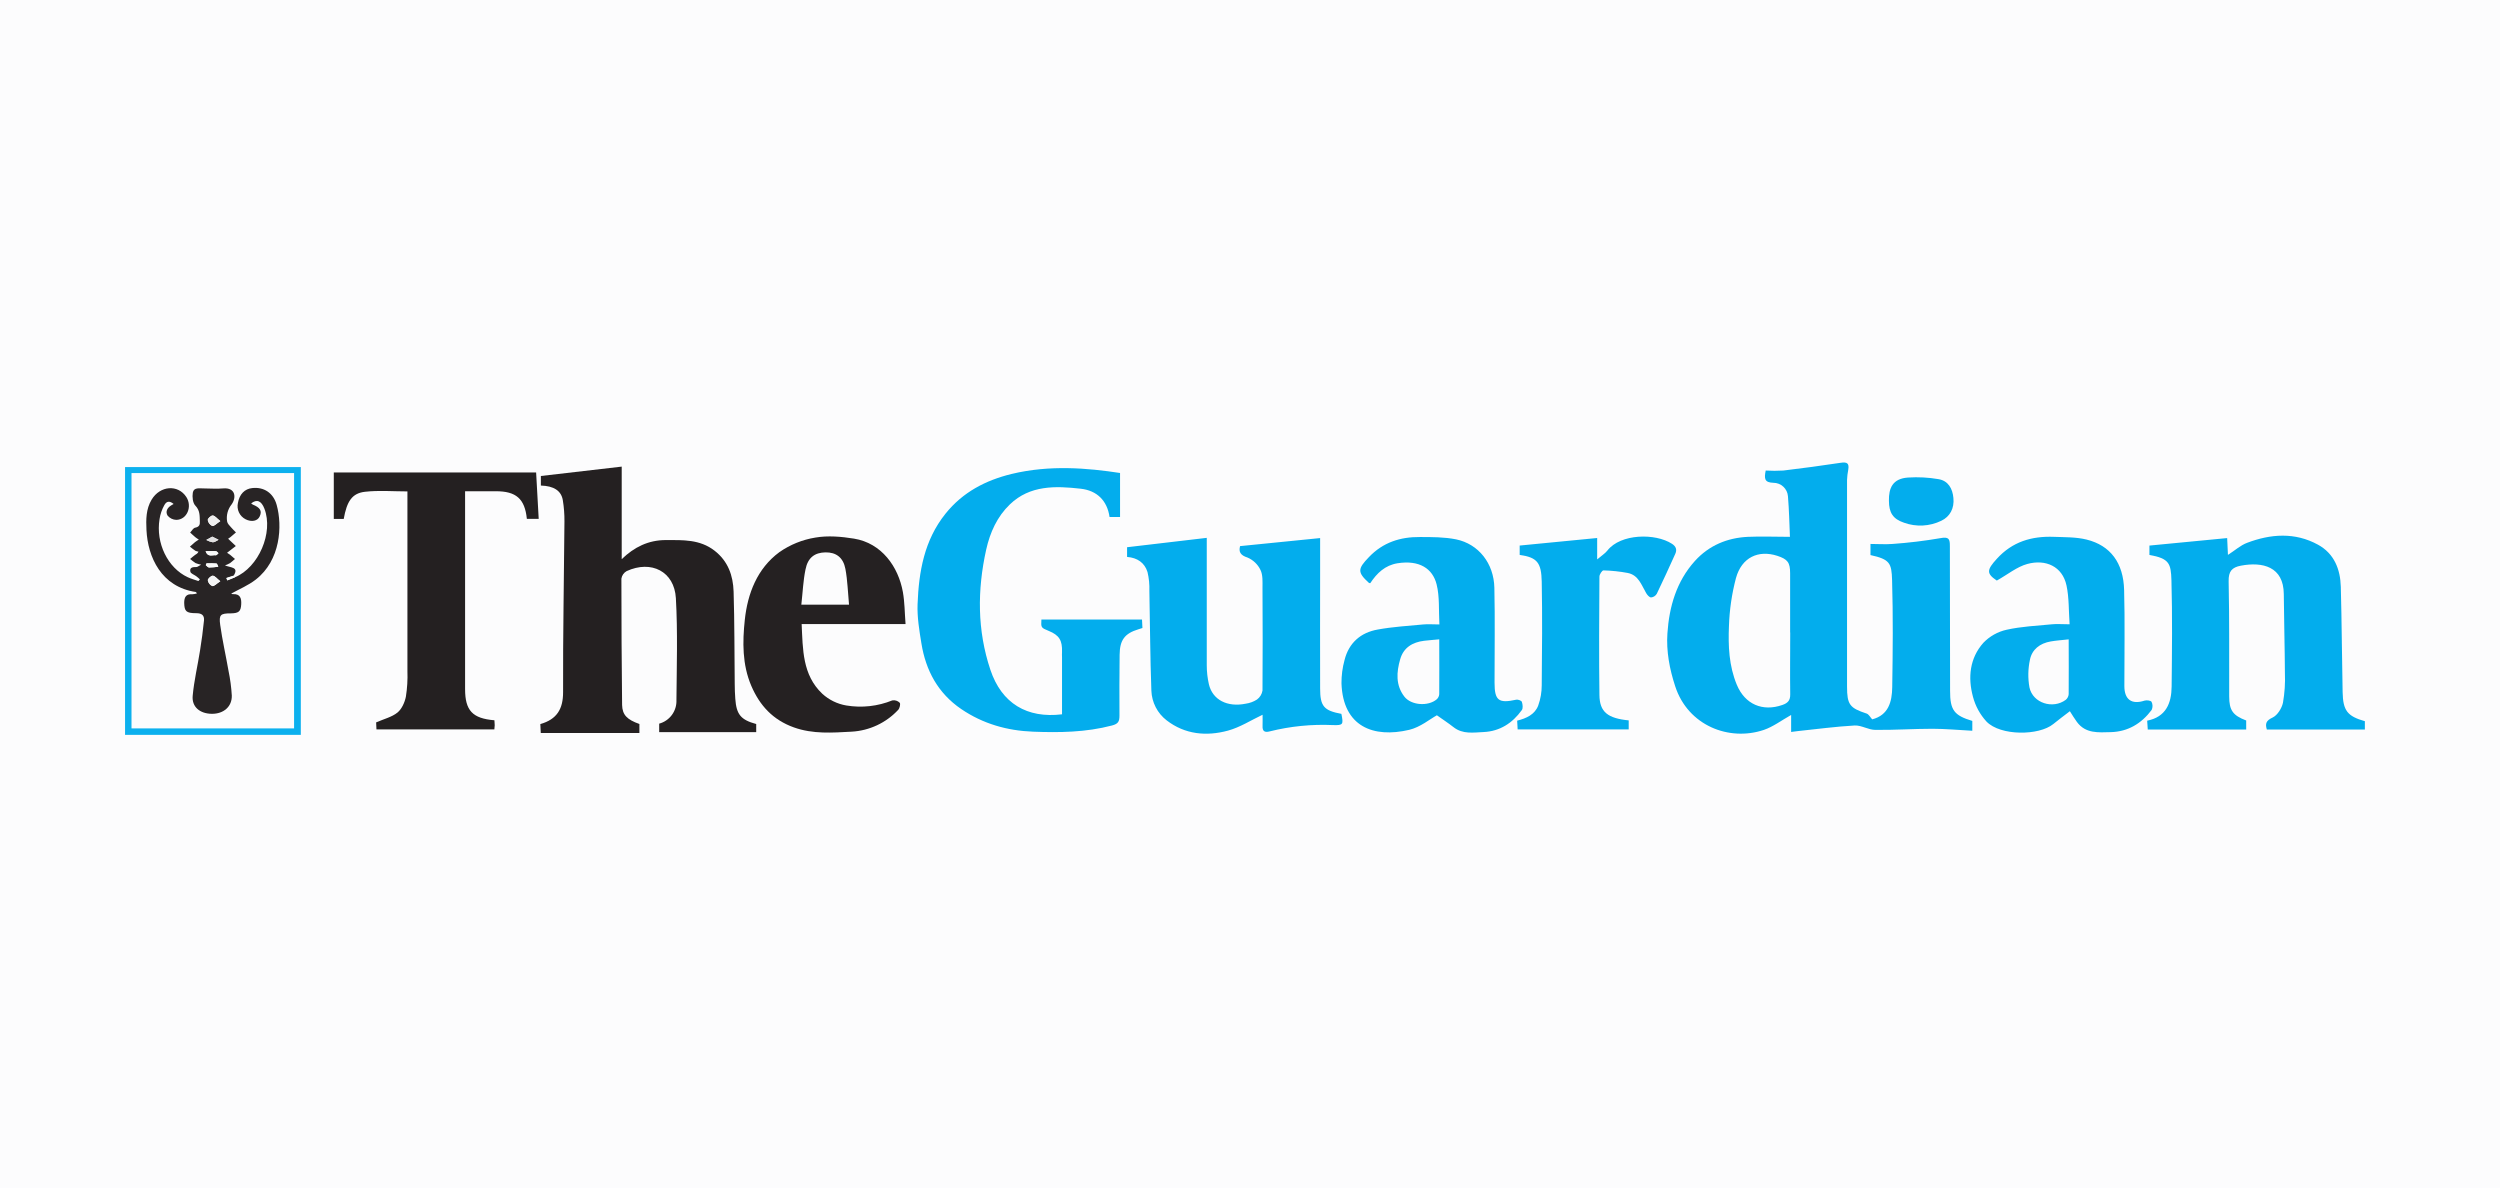 <svg width="200" height="95" viewBox="0 0 200 95" fill="none" xmlns="http://www.w3.org/2000/svg"><rect width="200" height="95" fill="#FCFCFD"/><g clip-path="url(#clip0_6960_3722)"><path d="M157.785 57.674V58.461C156.701 58.403 155.649 58.304 154.597 58.302C153.073 58.302 151.547 58.409 150.022 58.39C149.473 58.39 148.918 58.015 148.38 58.039C146.853 58.124 145.335 58.33 143.812 58.489C143.659 58.506 143.505 58.529 143.291 58.557V57.197C142.53 57.623 141.86 58.135 141.105 58.394C138.319 59.331 135.045 58.045 134.021 54.917C133.565 53.53 133.295 52.105 133.393 50.665C133.537 48.526 134.12 46.512 135.589 44.881C136.714 43.636 138.178 43.024 139.841 42.947C140.921 42.897 142.007 42.947 143.195 42.947C143.15 41.943 143.13 40.819 143.036 39.7C143.014 39.408 142.882 39.135 142.667 38.935C142.453 38.736 142.17 38.624 141.877 38.624C141.15 38.605 141.127 38.284 141.257 37.643C141.726 37.671 142.197 37.671 142.667 37.643C144.195 37.461 145.722 37.254 147.245 37.024C147.772 36.944 147.945 37.058 147.86 37.576C147.807 37.844 147.774 38.116 147.763 38.389V54.921C147.763 56.372 147.975 56.641 149.33 57.085C149.505 57.143 149.621 57.379 149.775 57.548C151.087 57.211 151.359 56.13 151.378 54.989C151.423 52.129 151.451 49.268 151.367 46.411C151.325 45.057 151.196 44.746 149.638 44.406V43.516C150.251 43.516 150.83 43.561 151.402 43.516C152.689 43.425 153.97 43.27 155.24 43.051C155.934 42.914 155.99 43.152 155.99 43.694C155.99 47.554 155.996 51.413 156.007 55.272C156.007 56.804 156.32 57.235 157.785 57.674ZM143.21 50.599V45.861C143.21 44.997 143.012 44.736 142.179 44.464C140.659 43.975 139.335 44.599 138.879 46.238C138.548 47.49 138.359 48.776 138.317 50.071C138.247 51.666 138.317 53.279 138.949 54.792C139.605 56.35 141.011 56.952 142.597 56.395C143.023 56.245 143.227 56.033 143.218 55.544C143.194 53.897 143.218 52.249 143.218 50.599H143.21Z" fill="#03ADED"/><path d="M51.152 57.916V58.638H43.262L43.227 57.926C44.539 57.551 45.053 56.735 45.047 55.361C45.03 50.814 45.122 46.267 45.156 41.72C45.161 41.148 45.118 40.577 45.025 40.012C44.897 39.253 44.301 38.876 43.27 38.844V38.079L49.737 37.329V44.733C50.734 43.768 51.872 43.205 53.267 43.205C54.632 43.205 55.988 43.14 57.165 44.055C58.247 44.895 58.648 46.051 58.688 47.327C58.765 49.788 58.75 52.254 58.778 54.716C58.778 55.11 58.795 55.505 58.823 55.899C58.913 57.159 59.263 57.587 60.497 57.922V58.573H52.735V57.892C53.145 57.78 53.505 57.532 53.756 57.189C54.007 56.845 54.133 56.427 54.115 56.002C54.137 53.285 54.223 50.565 54.07 47.855C53.948 45.718 52.103 44.784 50.132 45.688C50.021 45.749 49.925 45.836 49.852 45.94C49.779 46.044 49.731 46.164 49.712 46.29C49.712 49.665 49.731 53.035 49.768 56.401C49.789 57.195 50.168 57.572 51.154 57.92L51.152 57.916Z" fill="#242021"/><path d="M89.604 37.843V41.361H88.764C88.577 40.048 87.755 39.244 86.463 39.098C84.452 38.871 82.406 38.801 80.792 40.35C79.772 41.329 79.2 42.6 78.894 43.973C78.178 47.205 78.174 50.425 79.23 53.582C80.13 56.276 82.164 57.486 84.962 57.145V52.581C84.962 52.442 84.948 52.301 84.962 52.163C84.993 51.225 84.731 50.813 83.904 50.475C83.276 50.215 83.276 50.215 83.312 49.562H91.361L91.395 50.241L91.07 50.344C89.977 50.676 89.583 51.201 89.57 52.373C89.557 54 89.54 55.63 89.557 57.248C89.557 57.709 89.467 57.908 88.955 58.041C86.872 58.588 84.759 58.616 82.635 58.534C80.561 58.453 78.632 57.902 76.901 56.726C75.041 55.461 74.064 53.644 73.713 51.476C73.543 50.438 73.367 49.376 73.406 48.332C73.504 45.733 73.939 43.213 75.645 41.089C77.023 39.373 78.845 38.425 80.93 37.916C83.973 37.18 87.005 37.44 89.612 37.84L89.604 37.843ZM178.173 43.046L178.235 44.391C178.798 44.033 179.238 43.626 179.765 43.427C181.665 42.707 183.596 42.568 185.439 43.575C186.733 44.284 187.228 45.538 187.265 46.95C187.342 49.763 187.35 52.575 187.41 55.374C187.441 56.861 187.798 57.3 189.189 57.696V58.365H181.348C181.209 57.906 181.267 57.653 181.815 57.4C182.19 57.223 182.54 56.668 182.636 56.224C182.773 55.446 182.825 54.656 182.793 53.867C182.782 51.752 182.72 49.637 182.703 47.522C182.686 45.334 181.016 44.923 179.266 45.255C178.55 45.392 178.275 45.709 178.291 46.502C178.357 49.571 178.327 52.643 178.336 55.712C178.336 56.826 178.629 57.236 179.696 57.639V58.363H171.821L171.774 57.654C173.274 57.358 173.715 56.263 173.73 54.941C173.76 52.105 173.793 49.266 173.715 46.429C173.677 45.085 173.544 44.676 171.954 44.396V43.646L178.173 43.046Z" fill="#03ADED"/><path d="M90.166 44.554V43.778L96.541 43.028V53.235C96.542 53.74 96.599 54.243 96.71 54.735C97 55.986 98.182 56.599 99.668 56.293C99.985 56.248 100.288 56.135 100.557 55.963C100.675 55.878 100.775 55.771 100.85 55.647C100.926 55.524 100.977 55.386 101 55.243C101.024 52.498 101.011 49.753 101 47.01C101 46.532 101.035 45.996 100.837 45.593C100.623 45.15 100.257 44.8 99.805 44.606C99.228 44.419 99.085 44.149 99.205 43.689L105.61 43.046V45.654C105.61 48.795 105.597 51.934 105.61 55.074C105.61 56.518 105.923 56.848 107.311 57.109C107.485 57.964 107.453 58.031 106.643 58.007C104.936 57.927 103.226 58.098 101.568 58.513C101.193 58.612 100.981 58.513 101.005 58.078C101.018 57.741 101.005 57.403 101.005 57.18C100.068 57.624 99.189 58.193 98.232 58.451C96.511 58.918 94.793 58.759 93.329 57.626C92.965 57.345 92.666 56.987 92.456 56.577C92.245 56.167 92.127 55.717 92.11 55.256C92.011 52.594 92.005 49.928 91.949 47.265C91.967 46.761 91.918 46.256 91.801 45.765C91.572 45.026 90.995 44.619 90.168 44.554H90.166ZM114.959 57.218C114.408 57.517 113.624 58.179 112.732 58.388C109.895 59.055 107.442 58.153 107.318 54.675C107.313 54.042 107.396 53.411 107.564 52.8C107.911 51.424 108.858 50.602 110.223 50.362C111.423 50.143 112.66 50.07 113.86 49.956C114.247 49.918 114.638 49.956 115.152 49.956C115.088 48.831 115.18 47.749 114.929 46.749C114.612 45.489 113.557 44.784 111.798 45.062C110.808 45.223 110.152 45.848 109.623 46.652C109.585 46.656 109.547 46.649 109.514 46.631C108.577 45.78 108.61 45.506 109.514 44.569C110.639 43.386 112.028 42.949 113.592 42.962C114.56 42.962 115.552 42.962 116.491 43.149C118.289 43.524 119.504 45.066 119.549 47.017C119.607 49.549 119.56 52.08 119.564 54.613C119.564 56.044 119.887 56.286 121.298 55.976C121.437 55.946 121.711 56.046 121.747 56.147C121.816 56.347 121.853 56.655 121.747 56.805C120.997 57.849 119.986 58.506 118.681 58.564C117.871 58.601 117.023 58.751 116.29 58.179C115.837 57.823 115.353 57.512 114.95 57.221L114.959 57.218ZM115.147 51.146C114.659 51.193 114.292 51.218 113.926 51.263C113.002 51.377 112.285 51.803 112.017 52.734C111.719 53.762 111.642 54.808 112.343 55.721C112.885 56.434 114.258 56.529 114.94 55.943C115.056 55.838 115.127 55.693 115.139 55.538C115.152 54.107 115.139 52.676 115.139 51.144L115.147 51.146ZM165.569 49.944C165.49 48.842 165.53 47.812 165.32 46.836C164.992 45.309 163.649 44.715 162.183 45.118C161.347 45.349 160.613 45.96 159.745 46.446C158.903 45.883 158.933 45.593 159.745 44.706C160.992 43.328 162.547 42.879 164.315 42.947C165.19 42.981 166.09 42.958 166.93 43.166C168.835 43.639 169.878 45.03 169.93 47.212C170.001 49.768 169.945 52.328 169.949 54.885C169.949 55.971 170.538 56.385 171.56 56.051C171.726 55.997 172.058 56.04 172.122 56.143C172.173 56.244 172.2 56.355 172.202 56.467C172.204 56.58 172.18 56.691 172.133 56.794C171.32 57.879 170.245 58.536 168.858 58.571C167.872 58.596 166.848 58.701 166.152 57.754C165.952 57.482 165.777 57.191 165.59 56.897C165.145 57.24 164.693 57.57 164.262 57.924C163.115 58.862 160.04 58.883 158.92 57.726C158.402 57.16 158.029 56.477 157.835 55.734C157.422 54.197 157.574 52.654 158.671 51.422C159.173 50.901 159.817 50.539 160.523 50.381C161.708 50.117 162.942 50.061 164.159 49.943C164.566 49.901 164.984 49.943 165.569 49.943V49.944ZM165.503 51.148C164.96 51.21 164.5 51.238 164.05 51.317C163.197 51.465 162.55 51.953 162.391 52.8C162.237 53.523 162.226 54.269 162.357 54.996C162.625 56.252 164.232 56.754 165.263 55.984C165.33 55.928 165.385 55.859 165.424 55.781C165.464 55.703 165.488 55.619 165.494 55.532C165.509 54.105 165.494 52.688 165.494 51.139L165.503 51.148Z" fill="#03ADED"/><path d="M43.096 41.507H42.148C41.986 39.902 41.292 39.294 39.661 39.3H37.207V55.123C37.207 56.846 37.799 57.478 39.554 57.622C39.554 57.75 39.577 57.883 39.577 58.018C39.574 58.13 39.565 58.242 39.549 58.353H30.117L30.091 57.791C30.727 57.513 31.349 57.367 31.796 57.005C32.142 56.724 32.379 56.193 32.471 55.734C32.578 55.057 32.62 54.371 32.594 53.687V39.313C31.456 39.313 30.32 39.215 29.208 39.341C28.162 39.457 27.751 40.102 27.498 41.514H26.703V37.798H42.89L43.096 41.507Z" fill="#242021"/><path d="M72.444 49.923H64.132C64.228 51.952 64.187 53.992 65.784 55.501C66.322 55.992 66.99 56.318 67.708 56.439C68.947 56.645 70.219 56.504 71.383 56.032C71.49 56.013 71.6 56.02 71.703 56.053C71.807 56.086 71.901 56.143 71.977 56.22C72.056 56.306 71.977 56.655 71.861 56.782C70.893 57.825 69.558 58.452 68.137 58.533C66.592 58.616 65.04 58.741 63.504 58.19C61.83 57.588 60.782 56.445 60.105 54.871C59.374 53.167 59.396 51.345 59.584 49.588C59.807 47.484 60.574 45.478 62.357 44.167C63.213 43.571 64.193 43.174 65.224 43.007C66.225 42.832 67.309 42.926 68.325 43.091C70.526 43.451 71.867 45.326 72.232 47.371C72.375 48.181 72.373 49.007 72.444 49.923ZM64.104 48.371H67.922C67.828 47.39 67.805 46.44 67.633 45.517C67.46 44.595 66.883 44.175 66.032 44.19C65.18 44.205 64.626 44.61 64.442 45.549C64.254 46.451 64.219 47.377 64.108 48.361L64.104 48.371Z" fill="#252122"/><path d="M130.296 57.631V58.353H121.412L121.373 57.652C122.123 57.464 122.791 57.159 123.061 56.433C123.245 55.918 123.338 55.375 123.338 54.828C123.364 52.061 123.392 49.291 123.338 46.526C123.306 45.041 122.997 44.589 121.574 44.394V43.644L127.774 43.04V44.752C128.138 44.441 128.408 44.278 128.59 44.045C129.661 42.674 132.443 42.648 133.756 43.503C134.091 43.721 134.172 43.976 134.018 44.317C133.534 45.384 133.052 46.451 132.542 47.504C132.494 47.585 132.428 47.653 132.349 47.704C132.27 47.754 132.18 47.786 132.087 47.795C131.95 47.795 131.781 47.596 131.693 47.448C131.318 46.807 131.082 46.008 130.221 45.837C129.579 45.717 128.928 45.648 128.275 45.631C128.17 45.631 127.956 45.95 127.954 46.123C127.936 49.286 127.911 52.449 127.954 55.612C127.973 56.96 128.618 57.466 130.296 57.631Z" fill="#03ADED"/><path d="M24.066 58.789H10.004V37.365H24.066V58.789ZM10.521 37.845V58.271H23.526V37.845H10.521Z" fill="#0CB0EE"/><path d="M151.114 40.061C151.094 39.037 151.416 38.289 152.642 38.203C153.457 38.151 154.275 38.194 155.08 38.332C155.864 38.462 156.205 39.097 156.272 39.832C156.359 40.661 156 41.332 155.303 41.662C154.842 41.885 154.341 42.014 153.829 42.041C153.317 42.067 152.806 41.992 152.324 41.818C151.431 41.516 151.118 41.019 151.114 40.061Z" fill="#03ADED"/><path d="M18.797 46.183C20.695 45.39 21.887 42.611 21.154 40.697C20.91 40.061 20.547 39.911 20.091 40.273C20.128 40.308 20.17 40.338 20.215 40.363C20.817 40.605 20.978 40.873 20.777 41.312C20.608 41.687 20.123 41.782 19.652 41.544C19.417 41.427 19.228 41.233 19.116 40.995C19.004 40.757 18.976 40.488 19.035 40.232C19.154 39.544 19.568 39.107 20.183 39.045C21.105 38.942 21.87 39.431 22.135 40.398C22.598 42.069 22.45 44.822 20.459 46.368C19.862 46.832 19.146 47.13 18.51 47.48C18.465 47.458 18.548 47.537 18.627 47.531C19.223 47.495 19.322 47.874 19.298 48.335C19.268 48.922 19.093 49.057 18.48 49.069C17.644 49.069 17.502 49.166 17.616 49.991C17.787 51.221 18.066 52.428 18.28 53.66C18.416 54.314 18.505 54.977 18.544 55.644C18.567 56.535 17.882 57.114 16.945 57.105C16.007 57.095 15.332 56.565 15.415 55.663C15.525 54.448 15.814 53.25 16.003 52.04C16.129 51.243 16.242 50.443 16.319 49.64C16.356 49.233 16.148 49.052 15.692 49.055C14.882 49.055 14.755 48.898 14.736 48.232C14.736 47.771 14.882 47.499 15.394 47.54C15.516 47.533 15.637 47.511 15.754 47.475C15.705 47.405 15.688 47.362 15.668 47.36C12.906 46.955 11.82 44.57 11.717 42.39C11.678 41.561 11.676 40.725 12.13 39.971C12.807 38.846 14.239 38.737 14.905 39.759C15.403 40.526 14.957 41.584 14.102 41.589C13.969 41.585 13.838 41.553 13.718 41.494C13.598 41.435 13.492 41.351 13.407 41.248C13.219 40.942 13.375 40.622 13.701 40.428L13.889 40.318C13.588 40.063 13.326 40.065 13.139 40.423C12.95 40.766 12.823 41.14 12.764 41.527C12.449 43.44 13.418 45.435 15.014 46.175C15.287 46.303 15.576 46.383 15.872 46.483L15.992 46.352C15.895 46.267 15.805 46.164 15.698 46.097C15.537 45.977 15.261 45.887 15.229 45.737C15.149 45.377 15.441 45.362 15.715 45.362C15.797 45.362 15.88 45.287 16.09 45.174C15.938 45.147 15.789 45.105 15.645 45.047C15.494 44.945 15.348 44.835 15.209 44.718C15.342 44.608 15.467 44.492 15.61 44.392C15.7 44.328 15.81 44.295 15.878 44.13C15.794 44.121 15.713 44.1 15.636 44.066C15.48 43.965 15.34 43.845 15.194 43.73C15.329 43.612 15.462 43.489 15.602 43.37C15.698 43.295 15.805 43.233 15.906 43.166C15.809 43.11 15.717 43.047 15.629 42.978C15.484 42.86 15.351 42.727 15.212 42.603C15.344 42.468 15.458 42.243 15.612 42.215C15.942 42.148 16.007 41.983 15.987 41.688C15.97 41.244 16 40.837 15.627 40.449C15.418 40.232 15.37 39.752 15.424 39.42C15.497 38.974 15.951 39.077 16.283 39.073C16.808 39.073 17.335 39.123 17.856 39.073C18.829 38.99 18.938 39.782 18.527 40.355C18.376 40.543 18.266 40.761 18.204 40.993C18.142 41.226 18.13 41.469 18.167 41.707C18.195 41.895 18.355 42.035 18.484 42.185C18.613 42.335 18.743 42.459 18.876 42.594C18.73 42.72 18.585 42.849 18.437 42.969C18.377 43.016 18.314 43.059 18.25 43.099L18.865 43.682L18.165 44.222C18.248 44.27 18.328 44.323 18.405 44.381C18.54 44.488 18.666 44.604 18.797 44.717C18.668 44.829 18.542 44.947 18.405 45.048C18.274 45.121 18.137 45.184 17.997 45.236C18.486 45.423 19.122 45.362 18.698 46.044L18.117 46.232L18.19 46.419L18.797 46.183ZM17.616 41.683C17.344 41.469 17.187 41.25 17.012 41.237C16.881 41.225 16.605 41.486 16.615 41.597C16.631 41.7 16.672 41.797 16.735 41.88C16.798 41.963 16.88 42.029 16.975 42.073C17.127 42.118 17.322 41.885 17.614 41.698L17.616 41.683ZM17.616 46.496C17.344 46.282 17.187 46.065 17.018 46.052C16.885 46.052 16.613 46.297 16.62 46.412C16.636 46.513 16.678 46.61 16.741 46.691C16.803 46.773 16.886 46.837 16.98 46.879C17.132 46.918 17.323 46.691 17.616 46.504V46.496ZM16.979 42.934L16.5 43.2C16.664 43.291 16.841 43.354 17.025 43.387C17.177 43.387 17.329 43.26 17.479 43.187L16.979 42.934ZM16.439 44.096C16.626 44.619 17.001 44.381 17.258 44.428C17.318 44.439 17.398 44.325 17.47 44.267C17.398 44.209 17.335 44.109 17.26 44.102C17.025 44.079 16.776 44.102 16.45 44.102L16.439 44.096ZM16.514 45.075L16.457 45.212C16.544 45.279 16.628 45.399 16.716 45.399C16.963 45.395 17.209 45.375 17.453 45.341C17.404 45.251 17.365 45.088 17.307 45.082C17.046 45.064 16.784 45.06 16.523 45.069L16.514 45.075Z" fill="#282425"/><path d="M17.625 41.684C17.331 41.871 17.134 42.111 16.989 42.083C16.895 42.039 16.812 41.973 16.75 41.89C16.687 41.807 16.645 41.71 16.629 41.607C16.618 41.489 16.894 41.232 17.027 41.247C17.197 41.247 17.349 41.468 17.627 41.684H17.625Z" fill="#EFEEEE"/><path d="M17.626 46.5C17.332 46.688 17.139 46.914 16.989 46.89C16.895 46.849 16.812 46.784 16.749 46.703C16.686 46.621 16.645 46.525 16.629 46.423C16.629 46.303 16.891 46.048 17.026 46.063C17.199 46.063 17.349 46.282 17.628 46.502L17.626 46.5Z" fill="#F4F4F4"/><path d="M16.984 42.926L17.485 43.179C17.333 43.25 17.179 43.381 17.031 43.38C16.847 43.347 16.669 43.283 16.506 43.192L16.984 42.926Z" fill="#E1E0E0"/><path d="M16.453 44.089C16.779 44.089 17.029 44.076 17.274 44.089C17.348 44.089 17.415 44.196 17.484 44.254C17.413 44.31 17.331 44.423 17.273 44.415C17.014 44.376 16.641 44.603 16.453 44.091V44.089ZM16.528 45.068C16.793 45.058 17.058 45.062 17.323 45.081C17.381 45.081 17.421 45.248 17.469 45.34C17.225 45.374 16.979 45.393 16.733 45.398C16.644 45.398 16.545 45.274 16.474 45.21L16.528 45.068Z" fill="#F9F9F9"/><path d="M18.799 46.183L18.179 46.441L18.105 46.254L18.687 46.066L18.799 46.183Z" fill="#FCFDFD"/></g><defs><clipPath id="clip0_6960_3722"><rect width="179.184" height="21.787" fill="white" transform="translate(10 37)"/></clipPath></defs></svg>